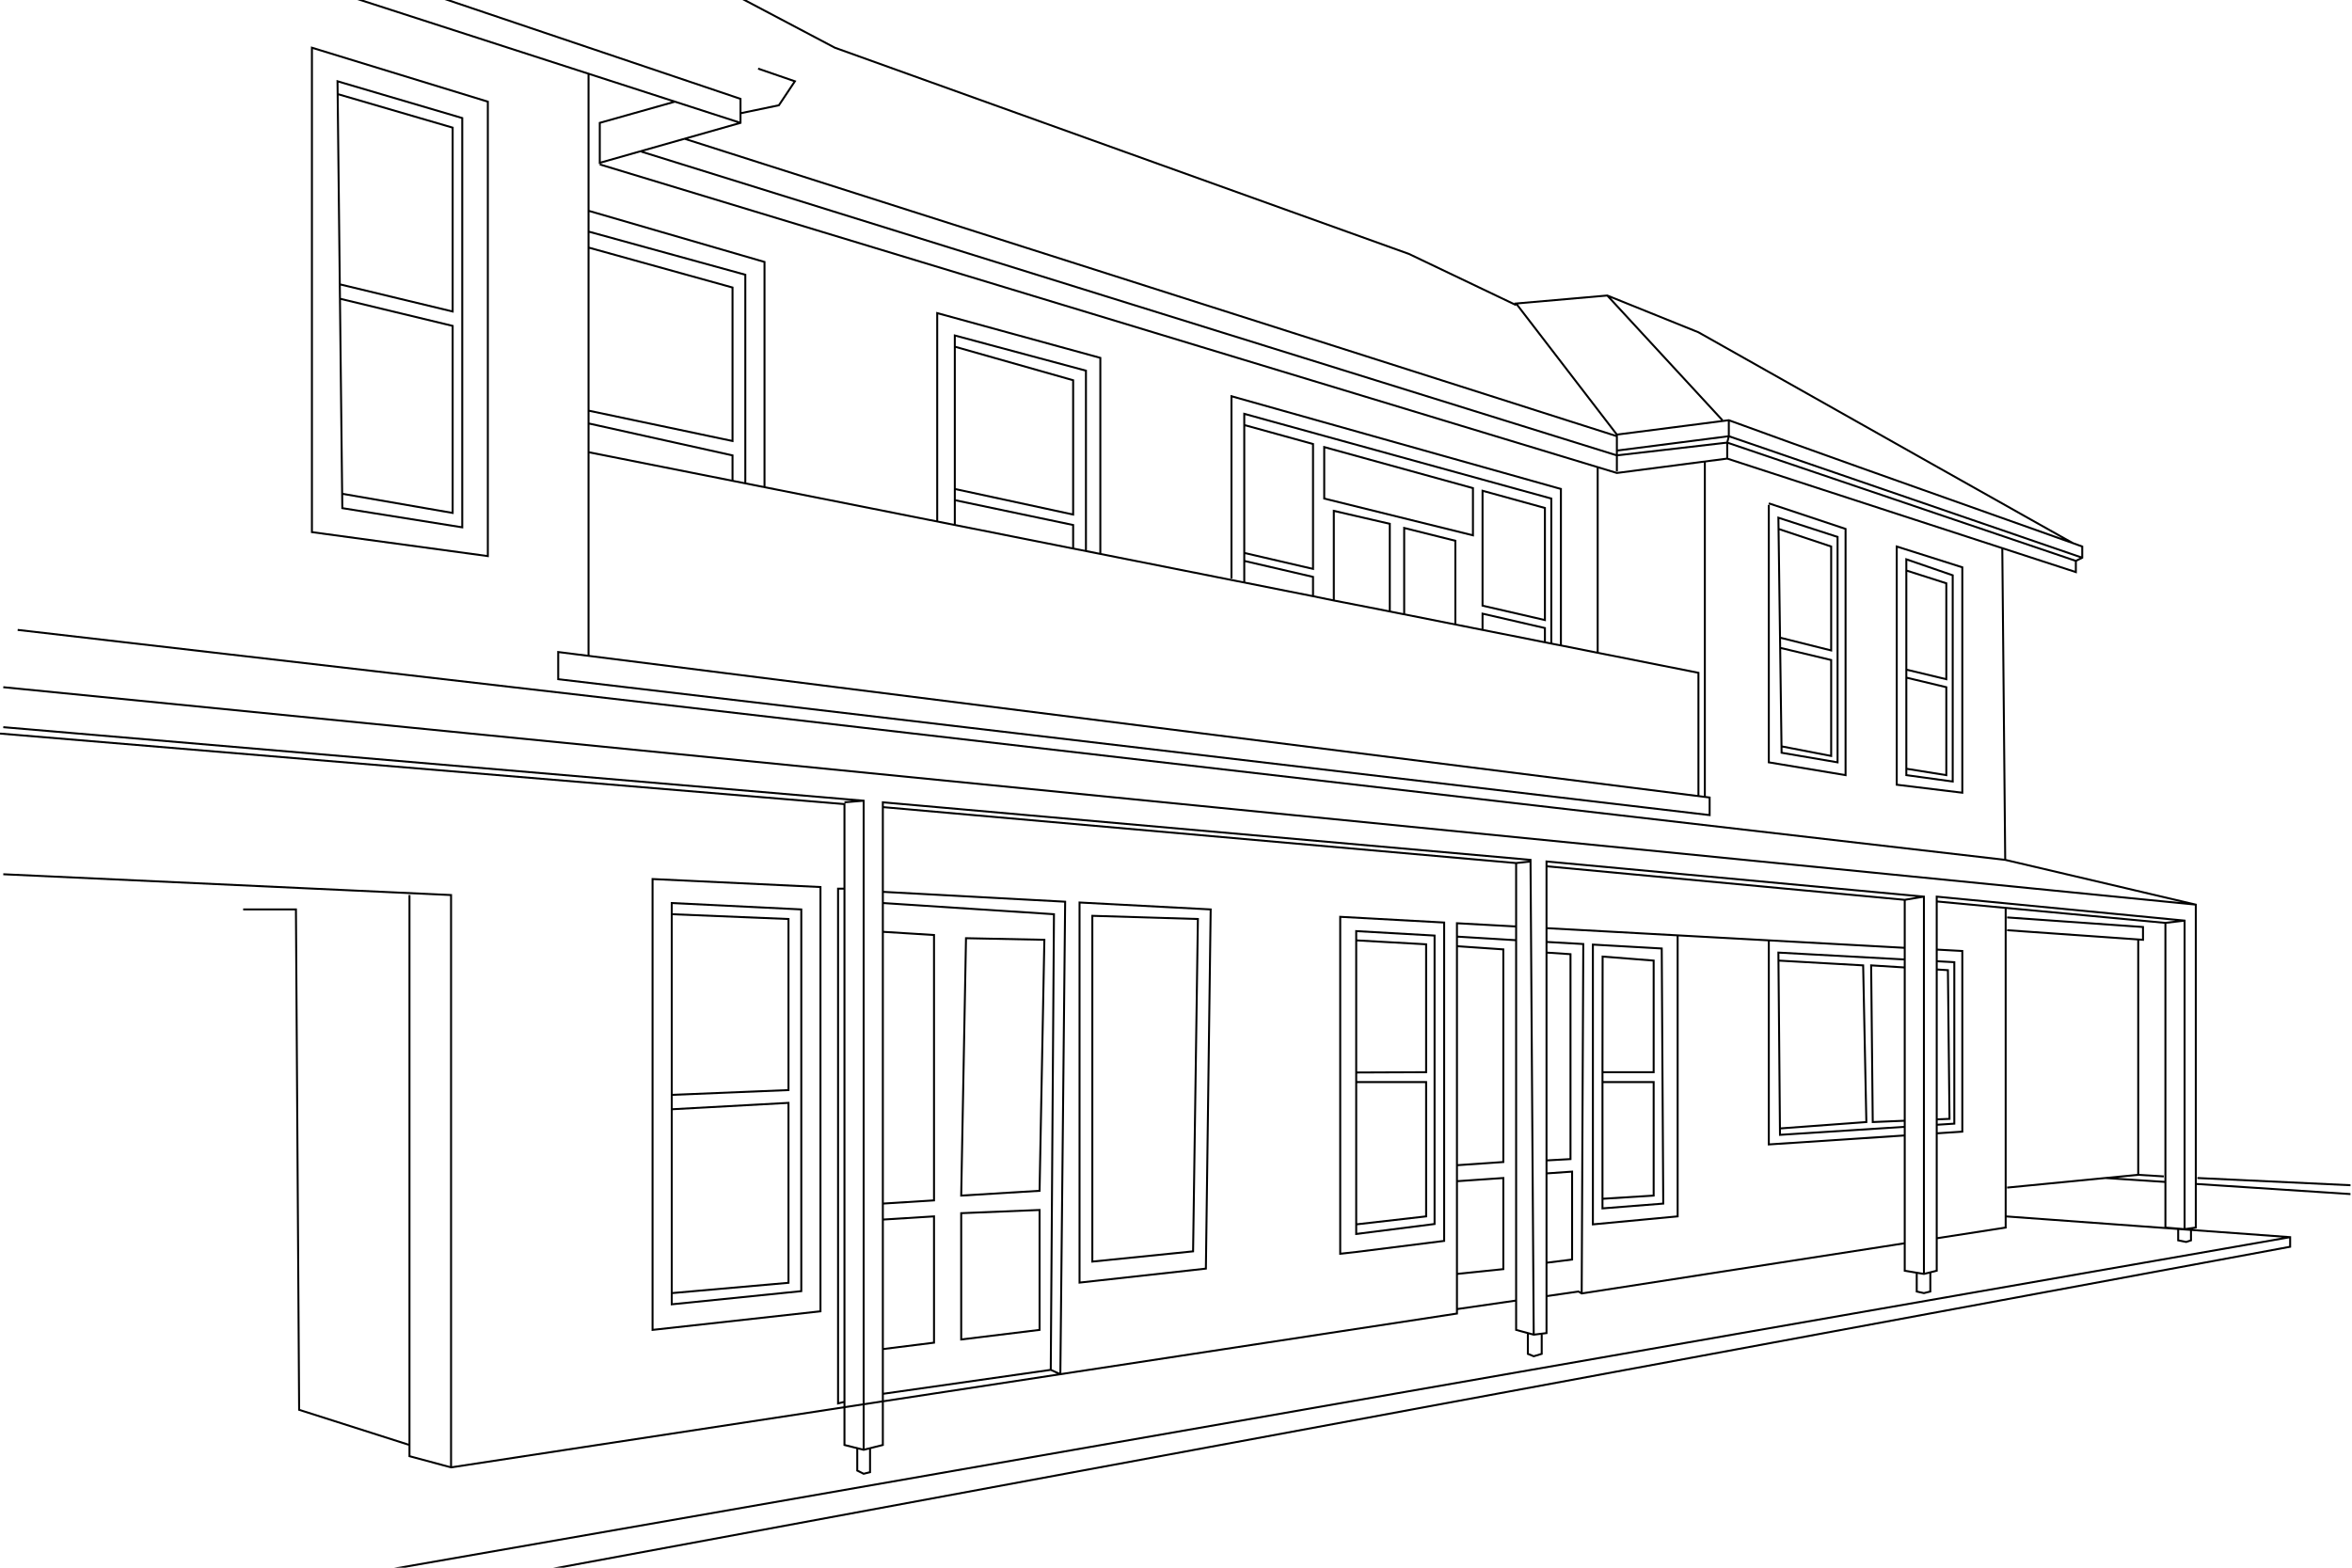 <svg width="1200" height="800" viewBox="0 0 1200 800" fill="none" xmlns="http://www.w3.org/2000/svg">
<path fill-rule="evenodd" clip-rule="evenodd" d="M675.124 227.489V254.805L752.004 273.817V248.709L675.124 227.489ZM676.124 254.022V228.802L751.004 249.47V272.539L676.124 254.022Z" fill="black"/>
<path fill-rule="evenodd" clip-rule="evenodd" d="M755.9 249.784V309.473L788.721 317.046V258.843L755.9 249.784ZM756.9 308.677V251.097L787.721 259.604V315.789L756.9 308.677Z" fill="black"/>
<path fill-rule="evenodd" clip-rule="evenodd" d="M556.815 466.832V644.346L609.212 639.022L611.673 468.494L556.815 466.832ZM557.815 643.239V467.862L610.659 469.464L608.225 638.118L557.815 643.239Z" fill="black"/>
<path fill-rule="evenodd" clip-rule="evenodd" d="M550.288 460.024V655.079L615.74 647.83L618.2 463.61L550.288 460.024ZM551.288 653.963V461.078L617.187 464.558L614.751 646.934L551.288 653.963Z" fill="black"/>
<path fill-rule="evenodd" clip-rule="evenodd" d="M691.442 474.624V630.266L732.422 625.058V476.955L691.442 474.624ZM692.442 479.399V475.683L731.422 477.899V624.177L692.442 629.131V625.25L728.114 621.17V551.694H692.442V547.797L728.114 547.646V481.409L692.442 479.399ZM727.114 620.278L692.442 624.243V552.694H727.114V620.278ZM727.114 546.65L692.442 546.797V480.4L727.114 482.354V546.65Z" fill="black"/>
<path fill-rule="evenodd" clip-rule="evenodd" d="M683.283 467.33V640.35L691.997 639.385L692.004 639.384L737.318 633.683V470.298L683.283 467.33ZM684.283 639.233V468.386L736.318 471.245V632.801L691.887 638.391L691.88 638.392L684.283 639.233Z" fill="black"/>
<path fill-rule="evenodd" clip-rule="evenodd" d="M492.367 478.259L489.9 610.651L530.881 608.142L533.347 479.095L492.367 478.259ZM490.92 609.586L493.348 479.279L532.328 480.074L529.899 607.2L490.92 609.586Z" fill="black"/>
<path fill-rule="evenodd" clip-rule="evenodd" d="M530.89 616.94L489.91 618.613V684.109L530.89 679.091V616.94ZM490.91 682.979V619.573L529.89 617.982V678.206L490.91 682.979Z" fill="black"/>
<path fill-rule="evenodd" clip-rule="evenodd" d="M226.823 0L377.312 50.813V62.005L185.49 0H182.238L299.774 37.993V334.123L284.298 332.167V347.048L872.76 416.512V406.534L870.313 406.225V235.947L881.188 234.528L1021.08 280.084L1022.56 438.231L9.074 320.944L8.959 321.937L1022.98 439.286L1112.82 460.391L1.723 350.185L1.624 351.18L1119.8 462.089V626.001L1115.09 626.674V469.34L987.621 457.006V648.072L982.094 649.454V457.101L788.536 439.06V679.839L783.005 680.53L781.374 438.335L449.93 408.876V714.684L441.139 716.029V408.148L1.716 370.58L1.631 371.577L434.694 408.6L430.806 408.924L430.882 409.837L0.083 373.843L0 374.84L430.347 410.796V452.978H427.084V716.818L430.347 716.002V717.679L230.631 748.228V456.264L1.697 445.636L1.65 446.635L229.631 457.218V748.158L209.417 742.716V456.741H208.417V736.704L153.116 719.074L151.484 463.584H124.061V464.584H150.49L152.121 719.807L208.417 737.754V743.483L230.103 749.321L430.347 718.691V737.779L436.875 739.411V750.751L440.58 752.604L444.402 751.648V739.411L450.93 737.779V715.542L743.845 670.738V668.476L773.034 664.251V679.03L779.017 680.662V691.222L782.484 692.637L787.089 691.258V681.096H786.54L789.536 680.722V661.863L805.249 659.589L806.883 660.582L971.303 635.024V648.886L977.426 649.907V659.469L981.6 660.398L985.357 659.459V649.669L988.621 648.853V632.331L1023.8 626.863V621.262L1110.82 627.621V633.372L1115.44 634.294L1118.35 633.322V628.171L1164.37 631.534L201.01 800H206.814L1167.94 631.925V635.809L282.134 800H287.621L1168.94 636.641V630.865L1118.58 627.185L1120.8 626.869V604.701L1199.22 609.843V608.841L1120.8 603.698V461.24L1023.56 438.396L1022.08 280.41L1059.61 292.631V286.54L1062.87 284.909V278.537L1062.53 278.417L1062.52 278.412L1058.02 276.791C1058.02 276.791 1058.02 276.79 1058.01 276.785C1058 276.778 1057.97 276.766 1057.94 276.747C1057.9 276.727 1057.85 276.703 1057.8 276.675C1057.75 276.648 1057.69 276.616 1057.63 276.58C1057.47 276.497 1057.28 276.393 1057.05 276.267C1056.88 276.172 1056.69 276.066 1056.47 275.947C1055.48 275.396 1054.03 274.592 1052.19 273.562C1048.51 271.502 1043.22 268.538 1036.71 264.879C1023.68 257.561 1005.74 247.462 985.849 236.257C946.066 213.846 898.479 187.009 866.795 169.131L866.766 169.115L820.117 150.294L772.582 154.463L772.856 154.82L719.059 129.129L426.153 23.889L380.895 0H378.753L425.749 24.806L718.673 130.053L773.318 156.149L773.532 155.7L824.398 221.9L350.986 70.832L378.312 63.07V58.204L397.696 54.166L406.328 41.219L386.95 34.547L386.624 35.492L404.777 41.742L397.091 53.27L378.312 57.182V50.096L229.948 0H226.823ZM344.349 52.401L376.091 62.661L306.511 82.426V63.071L344.349 52.401ZM300.774 38.316L342.632 51.846L305.511 62.314V83.75L306.11 83.58L305.867 84.382L814.646 238.76V332.511L796.88 328.979V249.14L627.8 201.54V295.206H628.8V202.86L795.88 249.897V328.78L791.984 328.005V254.033L634.328 210.518V296.66L561.895 282.259V182.239L477.671 159.121V265.514L390.551 248.193V133.295L300.774 107.188V38.316ZM306.397 83.498L327.155 77.602L327.076 77.855L824.437 232.754L824.436 240.544L825.436 240.545L825.437 232.832L880.735 226.421V233.579L824.979 240.851L306.397 83.498ZM824.437 231.707L328.448 77.234L349.246 71.326L824.436 222.961L824.437 231.707ZM880.834 225.403L825.437 231.825V230.378L881.389 223.185L880.834 225.403ZM881.551 222.156L825.437 229.37L825.436 222.231L825.412 222.223L881.551 215.006V222.156ZM882.551 222.239V215.154C918.946 228.499 978.243 249.525 1018.65 263.851L1018.71 263.873C1036.65 270.236 1050.86 275.274 1057.67 277.728L1061.87 279.24V283.899L882.551 222.239ZM1051.7 274.435L1052.17 274.695C1044.44 271.935 1032.81 267.812 1018.96 262.903C978.312 248.488 918.552 227.299 882.224 213.968L882.109 213.926L878.894 214.34L879.155 214.099L821.919 152.099L866.332 170.018C898.017 187.896 945.587 214.724 985.358 237.128C1005.25 248.333 1023.19 258.432 1036.22 265.751C1042.73 269.41 1048.02 272.375 1051.7 274.435ZM819.841 151.322L878.11 214.44L825.158 221.248L774.486 155.3L819.841 151.322ZM882.404 223.246L1061.08 284.685L1059.07 285.691L881.832 225.534L882.404 223.246ZM881.735 226.557L1058.61 286.59V291.254L881.735 233.655V226.557ZM815.646 332.71V239.064L824.895 241.87L869.313 236.077V406.099L867.049 405.812V342.93L815.646 332.71ZM866.049 343.75V405.686L300.774 334.249V231.364L669.815 304.735L680.418 306.923L680.423 306.924L704.083 311.549L704.085 311.549L866.049 343.75ZM373.233 244.75L300.774 230.344V216.693L373.233 232.787V244.75ZM300.774 215.668V210.159L374.233 225.66V146.343L300.774 125.947V118.825L379.76 140.578V246.048L374.233 244.949V231.985L300.774 215.668ZM373.233 224.427L300.774 209.137V126.985L373.233 147.103V224.427ZM300.774 117.788V108.229L389.551 134.045V247.994L380.76 246.247V139.816L300.774 117.788ZM680.019 305.82L670.412 303.838V293.993L635.328 285.834V282.782L670.412 290.94V226.188L635.328 216.505V211.831L790.984 254.794V327.807L788.721 327.356V320.099L755.9 312.525V320.831L743.029 318.272V275.559L715.92 268.796V312.882L709.576 311.621V266.903L680.019 260.062V305.82ZM635.328 296.859V286.861L669.412 294.787V303.636L635.328 296.859ZM669.412 289.681L635.328 281.755V217.542L669.412 226.95V289.681ZM787.721 320.894V327.158L756.9 321.03V313.782L787.721 320.894ZM742.029 276.34V318.073L716.92 313.081V270.076L742.029 276.34ZM708.576 267.698V311.422L704.278 310.568L704.277 310.567L681.019 306.022V261.32L708.576 267.698ZM560.895 183.001V282.061L554.551 280.799V188.763L486.646 170.547V267.299L478.671 265.713V160.432L560.895 183.001ZM553.551 189.53V280.601L548.024 279.502V267.502L487.646 254.824V250.138L548.024 263.192V193.664L487.646 176.531V171.85L553.551 189.53ZM547.024 268.314V279.303L487.646 267.497V255.845L547.024 268.314ZM547.024 261.952L487.646 249.115V177.571L547.024 194.42V261.952ZM1114.09 470.357V626.707L1105.3 625.975V471.398L1114.09 470.357ZM1104.3 603.619V626.142L1023.8 620.259V463.855L1104.3 471.409V602.616L1080.35 601.046L1090.93 600.014L1103.95 600.827L1104.01 599.829L1091.43 599.043V479.948L1093.87 480.121V472.592L1024.06 467.664L1023.99 468.662L1092.87 473.524V479.048L1024.06 474.191L1023.99 475.188L1090.43 479.878V599.059L1023.97 605.542L1024.07 606.537L1074.21 601.646L1104.3 603.619ZM988.621 460.553L1022.8 463.761V626.007L988.621 631.319V578.816L1001.68 577.953V484.822L988.621 484.105V460.553ZM1000.68 577.017L988.621 577.814V574.451L997.596 573.875V490.533L988.621 490.043V485.106L1000.68 485.769V577.017ZM996.596 572.937L988.621 573.449V571.71L995.154 571.438L994.327 494.615L988.621 494.259V491.045L996.596 491.48V572.937ZM994.143 570.479L988.621 570.709V495.261L993.337 495.555L994.143 570.479ZM988.621 459.549V458.108L1109.91 469.845L1104.79 470.451L988.621 459.549ZM1111.82 632.552V627.694L1117.35 628.098V632.601L1115.37 633.261L1111.82 632.552ZM981.094 458.147V649.504L972.303 648.039V459.612L981.094 458.147ZM977.711 457.697L971.784 458.685L789.536 441.601V440.157L977.711 457.697ZM789.536 473.167V442.605L971.303 459.644V483.153L789.536 473.167ZM902.949 480.4L971.303 484.155V489.099L906.84 485.583L907.665 579.649L971.303 575.563V578.959L902.949 583.477V480.4ZM907.85 486.639L971.303 490.1V493.177L954.163 492.105L954.989 573.111L971.303 572.431V574.561L908.656 578.584L908.636 576.317L952.73 573.053L951.079 492.165L907.877 489.718L907.85 486.639ZM955.174 493.171L971.303 494.178V571.43L955.979 572.069L955.174 493.171ZM951.711 572.126L908.628 575.315L907.885 490.72L950.098 493.111L951.711 572.126ZM971.303 579.961V634.011L807.489 659.476L808.305 481.27L789.536 480.203V474.169L855.442 477.79V620.269L813.198 624.254V482.561L847.328 484.491L848.096 613.736L818.094 616.104V612.22L844.203 610.588V551.694H818.094V547.648H844.203V489.728L817.165 487.598L817.094 547.148V617.186L849.101 614.659L848.322 483.545L812.198 481.503V625.353L856.442 621.179V477.845L901.949 480.345V584.546L971.303 579.961ZM807.3 482.214L806.491 659.174L805.461 658.548L789.536 660.853V644.825L802.591 643.193V597.344L789.536 598.259V592.643L801.775 591.964V486.459L789.536 485.643V481.204L807.3 482.214ZM801.591 642.31L789.536 643.817V599.262L801.591 598.417V642.31ZM800.775 591.018L789.536 591.641V486.646L800.775 487.395V591.018ZM843.203 609.649L818.094 611.218V552.694H843.203V609.649ZM843.203 546.648H818.094L818.164 488.679L843.203 490.653V546.648ZM780.386 440.167L782.005 680.44L774.034 678.267V440.872L780.386 440.167ZM779.934 439.211L773.528 439.922L450.93 411.412V409.969L779.934 439.211ZM450.93 454.636V412.416L773.034 440.882V472.261L742.845 470.602V669.879L541.503 700.677L543.949 459.674L450.93 454.636ZM743.845 471.659L773.034 473.262V479.262L743.845 477.482V471.659ZM743.845 478.484L773.034 480.264V663.241L743.845 667.465V650.545L767.507 648.098V600.609L743.845 602.24V595.084L767.507 593.453V484.013L743.845 482.381V478.484ZM766.507 647.196L743.845 649.54V603.243L766.507 601.68V647.196ZM766.507 592.519L743.845 594.082V483.384L766.507 484.946V592.519ZM542.94 460.621L540.504 700.488L536.603 698.723L538.236 466.063L450.93 460.352V455.637L542.94 460.621ZM537.23 466.999L535.604 698.61L450.93 710.706V688.88L477.039 685.617V620.192L450.93 621.824V614.667L477.039 613.036V476.667L450.93 475.036V461.354L537.23 466.999ZM450.93 714.531V711.716L536.028 699.56L539.255 701.021L450.93 714.531ZM476.039 684.734L450.93 687.872V622.826L476.039 621.256V684.734ZM476.039 612.096L450.93 613.665V476.038L476.039 477.607V612.096ZM441.139 717.04L449.93 715.696V736.998L441.139 739.196V717.04ZM440.139 717.193V739.196L431.347 736.998V718.538L440.139 717.193ZM440.139 716.182L431.347 717.526V409.883L440.139 409.15V716.182ZM428.084 453.978H430.347V714.971L428.084 715.537V453.978ZM437.875 750.133V739.661L440.639 740.352L443.402 739.661V750.868L440.697 751.544L437.875 750.133ZM780.017 690.55V680.935L782.473 681.604L786.089 681.152V690.514L782.535 691.578L780.017 690.55ZM978.426 658.668V650.073L981.614 650.604L984.357 649.919V658.678L981.587 659.371L978.426 658.668ZM285.298 346.159V333.301L871.76 407.416V415.387L285.298 346.159Z" fill="black"/>
<path d="M1199.22 604.331L1121.14 600.645L1121.09 601.644L1199.22 605.332V604.331Z" fill="black"/>
<path fill-rule="evenodd" clip-rule="evenodd" d="M171.692 40.809L174.152 259.736L236.342 269.685V59.871L171.692 40.809ZM172.769 47.631L172.707 42.151L235.342 60.618V268.512L175.143 258.882L175.072 252.562L231.446 262.35V165.91L173.942 152.039L173.871 145.728L231.446 159.596V64.765L172.769 47.631ZM230.446 261.162L175.06 251.545L173.954 153.071L230.446 166.697V261.162ZM230.446 158.326L173.86 144.697L172.781 48.676L230.446 65.515V158.326Z" fill="black"/>
<path fill-rule="evenodd" clip-rule="evenodd" d="M158.645 23.672V271.983L249.396 284.357V51.509L158.645 23.672ZM159.645 271.11V25.024L248.396 52.248V283.211L159.645 271.11Z" fill="black"/>
<path d="M902.607 256.387L902.291 257.336L941.114 270.275V394.963L902.949 388.603V257.677H901.949V389.45L942.114 396.144V269.554L902.607 256.387Z" fill="black"/>
<path fill-rule="evenodd" clip-rule="evenodd" d="M906.835 263.513L908.482 384.554L938.034 389.62V273.63L906.835 263.513ZM907.918 269.553L907.854 264.895L937.034 274.357V388.434L909.471 383.709L909.441 381.476L934.77 386.369V336.419L908.743 330.196L908.686 326.034L934.77 332.559V278.529L907.918 269.553ZM933.77 385.158L909.427 380.455L908.757 331.228L933.77 337.208V385.158ZM933.77 331.278L908.672 325L907.932 270.612L933.77 279.249V331.278Z" fill="black"/>
<path fill-rule="evenodd" clip-rule="evenodd" d="M972.118 284.714V395.989L996.78 399.39V293.217L972.118 284.714ZM973.118 290.761V286.117L995.78 293.93V398.243L973.118 395.118V392.876L993.516 396.14V350.288L973.118 345.393V342.342L993.516 347.237V297.288L973.118 290.761ZM992.516 394.967L973.118 391.864V346.422L992.516 351.077V394.967ZM992.516 345.969L973.118 341.314V291.811L992.516 298.018V345.969Z" fill="black"/>
<path fill-rule="evenodd" clip-rule="evenodd" d="M967.223 278.206V400.891L1001.68 405.092V289.129L967.223 278.206ZM968.223 400.006V279.572L1000.68 289.861V403.963L968.223 400.006Z" fill="black"/>
<path fill-rule="evenodd" clip-rule="evenodd" d="M342.228 460.295V666.149L409.318 659.332V463.608L342.228 460.295ZM343.228 466.051V461.346L408.318 464.559V658.428L343.228 665.042V660.342L402.79 655.074V562.272L343.228 565.535V559.2L402.79 556.753V468.499L343.228 466.051ZM401.79 654.158L343.228 659.338V566.536L401.79 563.328V654.158ZM401.79 555.793L343.228 558.2V467.052L401.79 469.459V555.793Z" fill="black"/>
<path fill-rule="evenodd" clip-rule="evenodd" d="M332.437 448.058V679.207L419.109 669.608V452.185L332.437 448.058ZM333.437 678.09V449.107L418.109 453.139V668.713L333.437 678.09Z" fill="black"/>
</svg>
